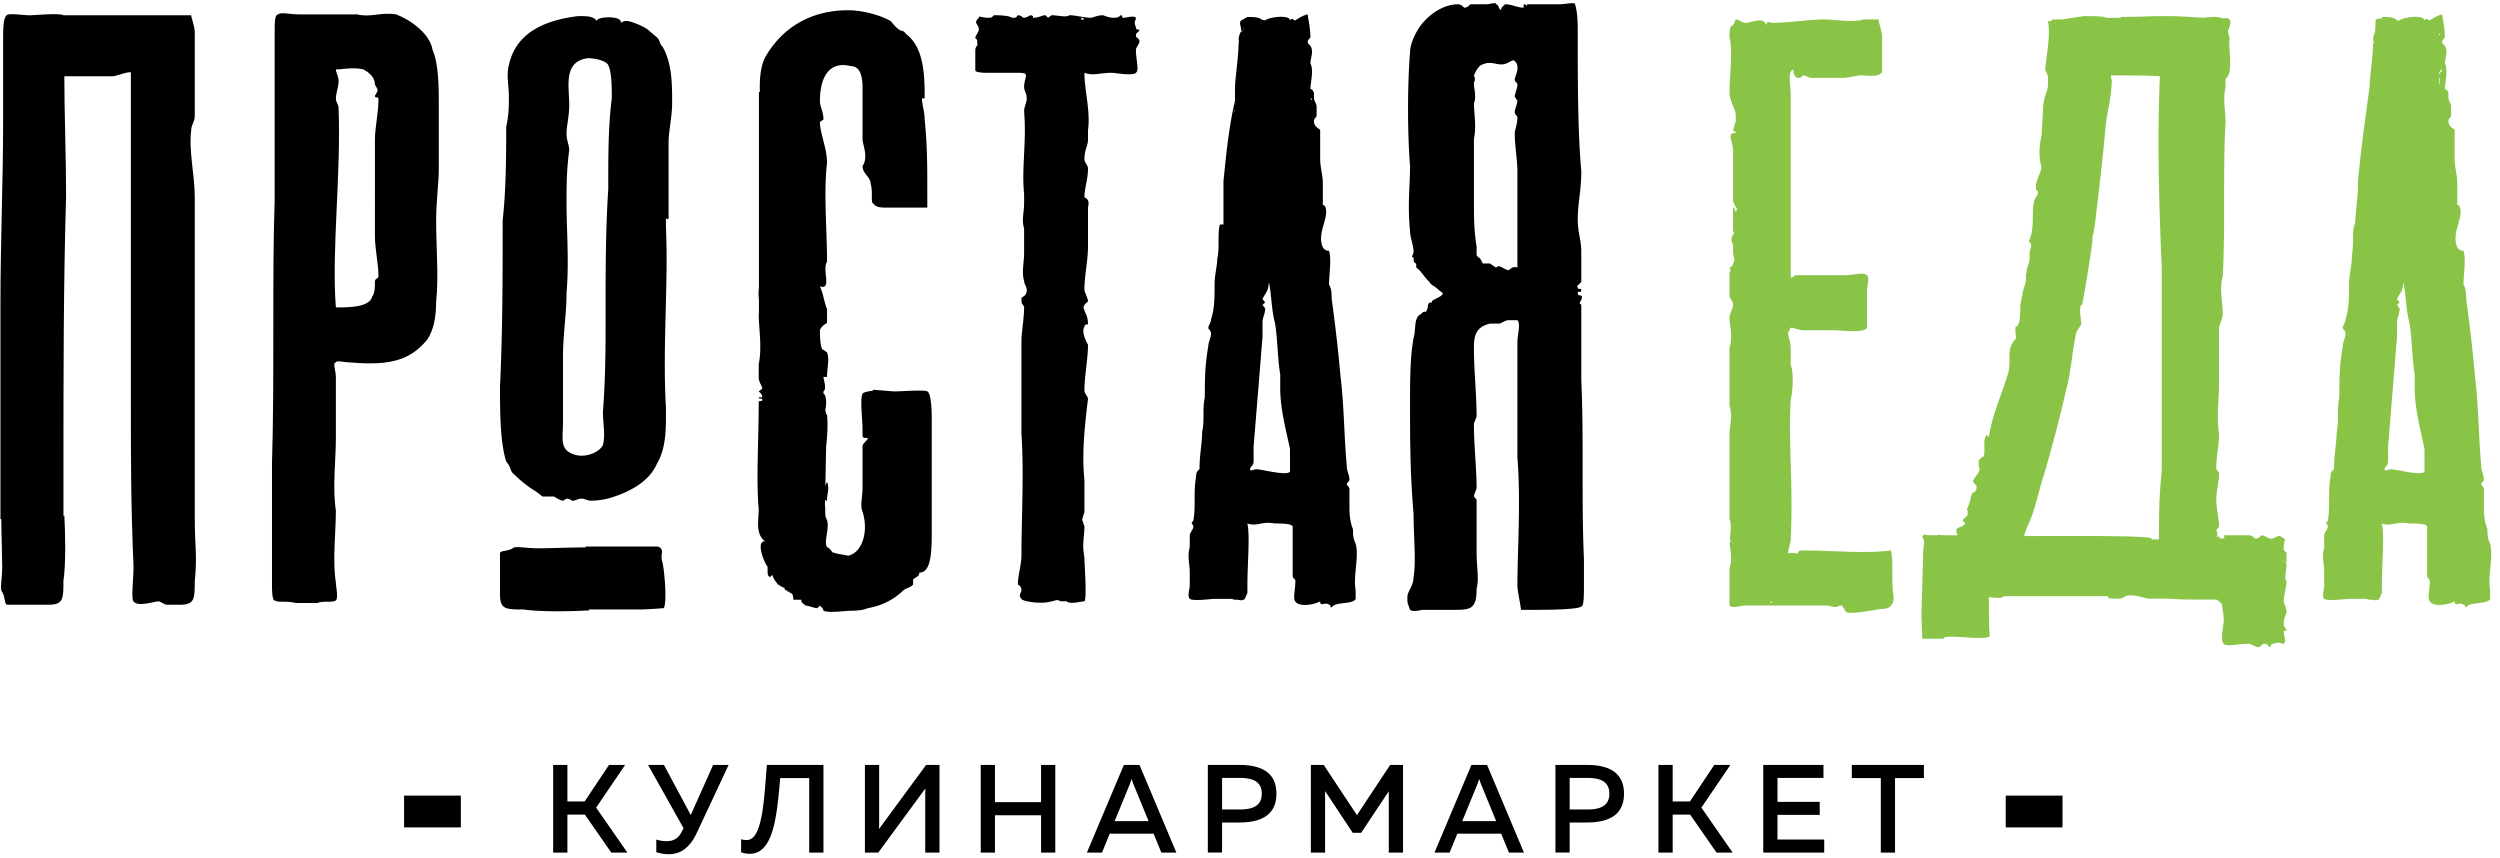 <svg xmlns="http://www.w3.org/2000/svg" width="166" height="57">
  <defs>
    <clipPath id="a">
      <path d="M-6 58.998h175.675V-2.58H-6z"/>
    </clipPath>
  </defs>
  <path d="M44.408 56.72a2.9 2.9 0 01-.83-.134v-.84c.199.066.44.108.672.108.481 0 .796-.182 1.028-.648l.108-.216-2.356-4.2h1.054l1.783 3.326 1.485-3.326h1.028l-2.106 4.499c-.515 1.106-1.178 1.43-1.866 1.43M54.677 50.79v5.821h-.946v-4.948h-1.925c-.223 2.577-.456 5.023-2.024 5.03a1.87 1.87 0 01-.572-.099v-.873c.116.042.225.057.398.057 1.02-.032 1.128-2.66 1.31-4.988zM61.436 56.611v-3.626c0-.208 0-.432.008-.631l-3.126 4.257h-.888V50.79h.946v3.618c0 .216 0 .44-.01.64l3.128-4.258h.888v5.821zM70.072 50.79v5.821h-.945v-2.478h-3.061v2.478h-.946V50.79h.946v2.47h3.06v-2.47zM72.17 56.611l2.456-5.821h1.036l2.448 5.821h-.997l-.513-1.256h-2.912l-.515 1.256zm1.842-2.087h2.255l-1.02-2.486a5.857 5.857 0 01-.108-.324c-.04.14-.075.232-.107.324zM82.274 50.79c1.377 0 2.48.432 2.48 1.913 0 1.48-1.103 1.911-2.48 1.911h-1.128v1.996H80.2v-5.82zm-1.128.864v2.096h1.173c.793 0 1.463-.2 1.463-1.047 0-.849-.661-1.049-1.463-1.049zM93.161 50.79v5.821h-.945v-4.074l-1.833 2.76h-.564l-1.833-2.77v4.084h-.946V50.79h.854l2.207 3.334 2.206-3.334zM95.25 56.611l2.455-5.821h1.037l2.448 5.821h-.997l-.513-1.256h-2.912l-.514 1.256zm1.842-2.087h2.255l-1.02-2.486c-.033-.092-.066-.183-.108-.324-.04.14-.074.232-.107.324zM105.353 50.79c1.378 0 2.48.432 2.48 1.913 0 1.48-1.102 1.911-2.48 1.911h-1.127v1.996h-.946v-5.82zm-1.127.864v2.096h1.173c.793 0 1.463-.2 1.463-1.047 0-.849-.661-1.049-1.463-1.049zM110.12 56.611V50.79h.946v2.428h1.144l1.618-2.428h1.07l-1.925 2.836 2.074 2.985h-1.07l-1.75-2.52h-1.161v2.52zM121.078 50.79v.864h-3.053v1.589h2.804v.865h-2.804v1.638h3.103v.865h-4.048V50.79zM127.747 50.79v.873h-1.917v4.948h-.945v-4.948h-1.925v-.873z"/>
  <g clip-path="url(#a)">
    <path d="M133.18 54.94h3.77v-2.11h-3.77z"/>
  </g>
  <g clip-path="url(#a)">
    <path d="M26.83 54.94h3.77v-2.11h-3.77z"/>
  </g>
  <g clip-path="url(#a)">
    <path d="M10.517 39.93c-.235 0-1.413.395-1.65 0-.177-.167 0-1.461 0-2.305-.177-4.05-.177-7.086-.177-10.74V4.838c0-.17-1.001.225-1.177.225H4.272c0 2.53.117 5.286.117 7.93-.176 5.904-.176 12.034-.176 17.882v3.375h.059c.059.956.117 3.15-.06 4.33 0 1.182 0 1.575-1 1.575H.501c-.236 0-.12-.45-.354-.844-.177-.169 0-.843 0-1.687 0-.618-.06-2.362-.06-3.15H.03V20.248c0-4.274.177-8.155.177-12.204V2.702c0-.732 0-1.519.235-1.687.177-.169.943 0 1.591 0 .177 0 2.004-.169 2.18 0h8.483c0 .168.236.731.236 1.124v5.568c0 .394-.236.562-.236.956-.176 1.35.236 2.924.236 4.443v21.257c0 1.912.177 2.531 0 4.218 0 1.182 0 1.575-1.002 1.575h-.823c-.237 0-.414-.225-.59-.225"/>
  </g>
  <g clip-path="url(#a)">
    <path d="M26.309.955c1.001.393 2.239 1.293 2.415 2.361.413.957.413 2.475.413 3.825v4.05c0 .954-.177 2.136-.177 3.486 0 1.743.177 3.823 0 5.342 0 1.069-.177 1.912-.59 2.53-1.118 1.35-2.415 1.745-5.066 1.52-.412 0-1.002-.17-1.002 0-.236 0 0 .562 0 .955v4.05c0 1.574-.236 3.261 0 4.835 0 1.52-.236 3.262 0 4.781 0 .225.178 1.013 0 1.18-.236.17-.824 0-1.237.17h-1.413c-.649-.17-1.18 0-1.415-.17-.177 0-.177-.787-.177-.955v-8.099c.177-5.848 0-12.316.177-17.489V2.136c0-.619 0-1.18.236-1.18.177-.17.766 0 1.415 0h3.829c.883.223 1.59-.17 2.592 0m-1.414 17.713c0-.169.235-.169.235-.337 0-.843-.235-1.743-.235-2.7V9.279c0-.844.235-1.744.235-2.7 0-.224-.235 0-.235-.224.235-.394.235-.338 0-.732 0-.393-.236-.73-.766-1.012-.648-.169-1.414 0-1.827 0 0 .225.178.393.178.788 0 .393-.178.787-.178 1.18 0 .169.178.394.178.563.176 4.499-.473 9.448-.178 13.271.884 0 2.239 0 2.416-.73.177-.225.177-.618.177-1.013"/>
  </g>
  <g clip-path="url(#a)">
    <path d="M42.486 40.47h-3.377v.06c-.957.058-3.152.117-4.333-.06-1.182 0-1.576 0-1.576-1v-2.71c0-.235.45-.117.844-.353.169-.177.844 0 1.688 0 .62 0 2.364-.06 3.153-.06v-.058h4.724a.35.35 0 01.346.41c-.033.182-.046.399.018.587.11.333.347 2.59.107 3.094 0 0-1.084.089-1.594.089"/>
  </g>
  <g clip-path="url(#a)">
    <path d="M43.982 3.084c.648 1.099.648 2.517.648 3.753 0 .916-.236 1.877-.236 2.609v4.99c0 .137-.06.137-.118.09-.059 0-.059-.046-.059-.09v.64c.177 3.707-.235 7.918 0 11.946 0 1.281.059 2.655-.589 3.753-.412.961-1.355 1.693-2.828 2.197a4.93 4.93 0 01-1.59.275c-.177 0-.413-.138-.59-.138-.235 0-.412.138-.589.138-.059 0-.059 0-.118-.046a.526.526 0 00-.295-.092l-.235.138c-.118 0-.295-.092-.589-.275h-.766l-.412-.32a7.413 7.413 0 01-1.414-1.099c-.413-.32-.177-.412-.59-.915-.412-1.281-.412-3.387-.412-4.99.177-3.661.177-7.322.177-11.03.236-2.06.236-4.623.236-6.224.176-.687.176-1.42.176-2.015 0-.686-.176-1.373 0-2.06.413-1.876 1.945-2.928 4.596-3.249.648 0 1.001 0 1.237.32 0-.32 1.768-.366 1.591.137a.615.615 0 01.412-.136c.177 0 1.001.274 1.414.594l.59.504c.176.137.176.457.353.595m-3.948 26.464c.177-.686 0-1.418 0-2.197.177-2.335.177-4.35.177-6.502 0-2.976 0-5.54.177-8.287 0-2.335 0-4.167.236-6.044 0-.687 0-1.694-.236-2.198-.177-.32-.943-.457-1.355-.457-1.65.229-1.237 1.831-1.237 3.113 0 .778-.178 1.373-.178 1.877s.178.778.178 1.1c-.178 1.419-.178 2.334-.178 3.57 0 1.694.178 3.892 0 5.907 0 1.42-.235 2.793-.235 4.212v4.35c0 1.099-.236 1.832.648 2.152.766.32 1.768-.091 2.003-.595"/>
  </g>
  <g clip-path="url(#a)">
    <path d="M90.016 36.108c.236.844-.176 2.137 0 3.093v.563c-.176.393-1.355.168-1.59.562-.177 0 0-.169-.177-.169-.235-.225-.59.17-.59-.225-.411.225-1.413.394-1.648 0-.178-.168 0-.73 0-1.35 0-.168-.178-.168-.178-.337v-3.262c0-.224-.766-.224-1.178-.224-.884-.17-1.178.224-1.827 0 .178.843 0 2.699 0 4.048v.563l-.176.394c-.177.168-.354.056-.53.056-.177 0-.237 0-.295-.056h-1.178c-.236 0-1.414.168-1.65 0-.177-.225 0-.563 0-.957v-.786c0-.62-.177-1.07 0-1.688v-.787c0-.168.236-.394.236-.563 0-.224-.237-.224 0-.393.177-.957 0-1.912.177-2.869 0-.281.059-.45.235-.561 0-.957.176-1.744.176-2.475.177-.844 0-1.462.177-2.306 0-1.124 0-2.08.236-3.43 0-.225.177-.562.177-.788a.413.413 0 00-.119-.28c-.058-.057-.058-.057-.058-.114 0-.168.177-.337.177-.562.236-.73.236-1.462.236-2.305 0-.619.176-1.294.176-1.687.177-.844 0-1.687.177-2.307h.236v-2.868c.177-1.743.353-3.599.765-5.342h.032l.002-.021-.034.02V5.91c0-.731.237-2.081.237-3.036h.014l.008-.14a.803.803 0 01.02-.35V2.38a.791.791 0 01.135-.295.52.52 0 01.039.044l.118-.17.01-.098-.002-.005c-.024.128-.078.229-.165.229 0-.394-.177-.563 0-.731l.411-.226c.386 0 .772 0 .965.185l.215.04c.234-.225 1.649-.393 1.649 0 .176-.225.176 0 .354 0 .411-.281.706-.393.823-.393 0 .168.178.9.178 1.518l-.178.225c0 .113 0 .17.06.225l.118.112c.236.394 0 .788 0 1.181.236.394 0 1.294 0 1.688.058 0 .117.056.177.112 0 .057 0 .057.059.112v.394c0 .169.176.338.176.563v.562c0 .17-.176.17-.176.394s.116.393.411.562v1.912c0 .619.177 1.069.177 1.687v1.35c0 .057 0 .057.06.057.058.055.118.112.118.168.235.731-.59 1.687-.178 2.643.118.17.235.225.413.225.176.619 0 1.518 0 2.25.117.168.176.45.176.955.236 1.744.412 3.206.59 5.174.236 1.968.236 4.05.412 5.905 0 .394.176.563.176.956l-.176.226c0 .169.176.169.176.393v1.124c0 .395 0 .9.237 1.52 0 .393 0 .562.176.955zM87.113 6.665c.011-.081-.006-.138-.101-.138zm-5.086.2h-.024c0 .036.007.07.017.104zm-.024.393a.197.197 0 00-.03.192zm3.654 22.552c-.236-1.125-.649-2.644-.649-3.993v-.957c-.177-.956-.177-2.473-.353-3.43-.236-.843-.236-2.08-.413-2.7 0 .62-.234.732-.412 1.125l.178.226-.178.169.178.225c0 .393-.178.562-.178.955v.957l-.589 7.254v.956c0 .394-.235.337-.235.563 0 .168.235 0 .412 0 .412 0 1.944.45 2.239.168z"/>
  </g>
  <g clip-path="url(#a)">
    <path d="M104.998 25.254c.176 3.825 0 8.042.176 11.866v1.743c0 .62 0 1.406-.176 1.406-.236.225-2.534.225-3.182.225h-.825c0-.225-.235-1.237-.235-1.63 0-2.306.235-5.512 0-8.493v-7.704c0-.394.235-1.18 0-1.405h-.59c-.235 0-.471.224-.647.224h-.59c-.883.225-1.06.732-1.06 1.575 0 1.575.177 3.15.177 4.556 0 .168-.177.393-.177.562 0 1.406.177 2.98.177 4.161 0 .225-.177.45-.177.619l.177.225v3.543c0 .843.176 1.743 0 2.362 0 1.405-.413 1.405-1.65 1.405H94.51c-.176 0-.648.17-.883 0l-.119-.337c-.058-.112-.058-.281-.058-.506 0-.394.412-.73.412-1.35.177-1.069 0-2.586 0-4.162-.235-2.755-.235-4.891-.235-7.535 0-1.35 0-2.869.235-4.162.177-.619 0-1.35.472-1.574.118-.112.176-.17.235-.17h.118c.236-.393 0-.617.412-.617-.176-.169.707-.338.707-.62-.058-.056-.176-.111-.353-.28-.177-.169-.47-.282-.53-.45-.413-.394-.59-.787-.884-.957v-.168c0-.169-.118-.112-.177-.281v-.226c-.235 0 0-.168 0-.393 0-.393-.235-.956-.235-1.35-.177-1.8 0-2.98 0-4.33-.177-2.193-.177-5.4 0-7.536 0-.618.412-1.405.707-1.8.648-.843 1.59-1.405 2.474-1.405a.46.46 0 01.294.112l.119.113a.462.462 0 00.294-.113l.118-.112h1.06c.236 0 .648-.168.648 0 .178 0 .178.393.354.393-.059-.056-.059-.056 0-.112 0-.056.059-.112.236-.281.47 0 .825.225 1.237.225V.285c.235 0 .235.225.235 0h2.121c.413 0 1.061-.168 1.061 0 .177.618.177 1.181.177 2.024 0 2.756 0 6.524.236 9.055 0 1.293-.236 2.136-.236 3.205 0 .844.236 1.406.236 2.137v2.024l-.236.226c-.059.056-.059.056 0 .112 0 .225.236 0 .236.225 0 .169-.236 0-.236.169 0 .28.412 0 .236.45-.236.393 0 .169 0 .393zm-5.657-7.48c.178-.28.59.17.825.17l.235-.17c.177-.055.296-.055.355 0v-6.41c0-.732-.178-1.688-.178-2.531 0-.17.178-.619.178-1.012 0-.169-.178-.169-.178-.394 0-.17.178-.563.178-.732l-.178-.28c0-.169.178-.563.178-.788 0-.168-.178-.168-.178-.337 0-.225.413-.844 0-1.237-.177-.169-.412.225-.883.225-.412 0-.766-.225-1.237 0-.236 0-.589.618-.589.787.059.056.059.056.059.113 0 .168 0 .224-.059.28v.169c0 .225.177.788 0 1.237 0 .62.177 1.52 0 2.363v3.936c0 1.294 0 2.137.177 3.206v.562c.058.168.235.168.293.337l.119.226h.471z"/>
  </g>
  <g clip-path="url(#a)">
    <path d="M75.424 2.36c0 .168.235.168.235.393 0 .169-.235.394-.235.562 0 .618.235 1.35 0 1.519-.177.225-1.415 0-1.592 0-.882 0-1.177.225-1.826 0 0 1.18.413 2.53.237 3.824v.619c0 .393-.237.675-.237 1.293 0 .225.237.394.237.619 0 .73-.237 1.294-.237 1.912.413.168.237.562.237.73v2.532c0 .956-.237 1.911-.237 2.867 0 .17.237.563.237.788-.295.225-.354.393-.237.562 0 .17.237.338.237.956-.178 0-.237.057-.237.169-.177.225 0 .787.237 1.18 0 .957-.237 2.082-.237 3.038 0 .225.237.394.237.563-.237 1.968-.414 3.655-.237 5.398v2.08c0 .077-.02.127-.047.167l-.11.394c.007.02.02.04.04.059.059.224.117.337.117.393 0 .464-.099.928-.074 1.486l.074.595c0 .393.177 2.7 0 2.868-.177 0-1.001.225-1.178 0h-.412c-.235-.169-.413 0-.589 0-.648.225-2.003 0-2.003-.169-.236-.225 0-.394 0-.562 0-.169-.06-.28-.236-.394 0-.618.236-1.294.236-1.912 0-2.53.177-5.398 0-8.098v-6.13c0-.62.177-1.462.177-2.306l-.118-.169c-.06-.056-.06-.168-.06-.393.178-.168.354-.168.354-.563 0-.169-.176-.393-.176-.562-.177-.618 0-1.18 0-1.912v-1.575c-.177-.618 0-1.068 0-1.687v-.618c-.16-1.563.107-3.081.037-4.878l-.037-.634c0-.225.176-.618.176-.787 0-.393-.176-.562-.176-.787 0-.731.47-.956-.413-.956h-2.003c-.177 0-.825 0-.825-.17V3.316c0-.112.059-.224.118-.281l.028-.026-.028-.367-.118-.113c0-.169.235-.394.235-.563 0-.393-.412-.393 0-.787 0-.168.178 0 .59 0 .177 0 .235 0 .294-.056l.118-.112c.177 0 1.002 0 1.179.168.412 0 .235 0 .412-.168.118 0 .236.056.295.112s.059.056.118.056.235-.056.412-.168c.117 0 .177.056.177.112v.056c.412 0 .589-.168.824-.168l.177.168.236-.168c.412 0 1.001.168 1.178 0 .413 0 1.001.168 1.414.168.177 0 .412-.168.825-.168.412.168.588.168.766.168a.548.548 0 00.412-.168c.177 0 0 .168.177.168.236 0 .648-.168.825 0 0 .225-.177.225 0 .619 0 .113.059.168.118.168h.117c0 .17-.235.17-.235.394zm-3.416-1.07c-.053-.067-.119-.112-.179-.112a.288.288 0 00-.068.113z"/>
  </g>
  <g clip-path="url(#a)">
    <path d="M57.272 5.798c0-.62-.118-1.407-.767-1.407-1.59-.393-2.062.956-2.062 2.306 0 .394.236.73.236 1.238l-.236.169c0 .73.472 1.743.472 2.698-.236 2.081 0 4.387 0 6.58-.353.506.354 1.912-.472 1.631.236.506.236.9.472 1.519v.899l-.236.17c-.176.168-.236.28-.236.337 0 .169 0 1.293.236 1.293l.236.169c.177.45 0 1.012 0 1.63h-.236c0 .17.236.788 0 .957v.168c.185 0 .225.728.12 1.04.02.116.036.229.052.327a.111.111 0 01.064-.017c.067.742.016 1.45-.06 2.144l-.055 2.737a.753.753 0 01.115-.382c.177.394 0 .787 0 1.181 0 .14 0 .049-.133.013l-.007.348v.001c.06.403-.045.678.14.988.177.618-.236 1.406 0 1.8.06 0 .118.056.235.168l.12.169.41.112c.414.057.59.112.65.112.942-.224 1.354-1.63.942-2.923-.177-.394 0-.957 0-1.575v-2.756c0-.225.353-.393.353-.562h-.177c-.117 0-.176-.057-.176-.17v-.393c0-.618-.177-2.08 0-2.362 0-.088.355-.176.694-.216l-.008-.062 1.416.114c.04-.003.083-.004.137-.004.234 0 1.944-.113 2.062 0 .295.168.295 1.518.295 1.968v6.748c0 1.631.058 3.318-.826 3.318 0 .282-.235.282-.411.45v.338c-.178.225-.472.225-.65.394-.647.618-1.412 1.011-2.356 1.18-.413.17-.942.17-1.12.17-.411 0-1.413.168-1.826 0a.416.416 0 00-.117-.226l-.119-.113-.176.17c-.176 0-.59-.17-.766-.17-.295-.225-.295-.225-.295-.393h-.53c0-.28-.058-.45-.236-.45 0-.168-.176 0-.176-.168-.118 0-.176-.057-.176-.169 0 0-.19-.043-.395-.22a.734.734 0 00-.077-.005v-.067a1.478 1.478 0 01-.337-.568l-.135.129c-.117 0-.176-.113-.176-.338v-.337c-.176-.17-.825-1.687-.176-1.687-.65-.506-.414-1.406-.414-2.137-.176-1.968 0-4.555 0-7.087 0-.168.236 0 .236-.168 0-.169-.236 0-.236-.169h.236a.421.421 0 00-.117-.28l-.119-.113.236-.17c0-.224-.236-.393-.236-.787v-.843c.2-.954.062-2.028.015-2.881V21.3a8.049 8.049 0 01-.015-.43l.015-.025v-.706l-.015-.001.015-.013v-.288c-.043-.21-.015-.46-.015-.655l.015.016V6.115h.06c-.022-.84.038-1.66.339-2.286C51.91 1.86 53.796.68 56.329.68c.943 0 2.18.337 2.828.73.177.226.354.45.649.62.117 0 .235.056.353.224 1.119.845 1.238 2.474 1.238 4.105v.17h-.178c0 .393.178.899.178 1.406.176 1.63.176 3.262.176 4.78v1.068h-2.828c-.176 0-.59 0-.766-.281-.176 0 0-.73-.176-1.35 0-.394-.531-.618-.531-1.125.412-.618 0-1.406 0-1.8zm-2.477 26.83c.003-.058.003-.112.003-.165l-.003.164z"/>
  </g>
  <g clip-path="url(#a)" opacity=".88">
    <path fill="#7abc2f" d="M165.346 36.108c.235.844-.177 2.137 0 3.093v.563c-.177.393-1.355.168-1.591.562-.177 0 0-.169-.177-.169-.235-.225-.59.17-.59-.225-.411.225-1.413.394-1.648 0-.178-.168 0-.73 0-1.35 0-.168-.178-.168-.178-.337v-3.262c0-.224-.765-.224-1.178-.224-.883-.17-1.178.224-1.826 0 .177.843 0 2.699 0 4.048v.563l-.177.394c-.176.168-.353.056-.53.056-.177 0-.235 0-.294-.056h-1.179c-.235 0-1.414.168-1.65 0-.176-.225 0-.563 0-.957v-.787c0-.619-.176-1.068 0-1.687v-.787c0-.169.236-.394.236-.563 0-.224-.235-.224 0-.393.177-.957 0-1.913.177-2.869 0-.281.059-.45.235-.561 0-.957.178-1.744.178-2.475.176-.844 0-1.462.176-2.306 0-1.124 0-2.08.236-3.43 0-.225.177-.562.177-.788a.418.418 0 00-.118-.28c-.06-.057-.06-.057-.06-.114 0-.168.178-.337.178-.562.235-.73.235-1.462.235-2.305 0-.619.177-1.294.177-1.687l.087-.964c.006-.498-.019-.963.09-1.343h.032l.203-2.248v-.62c.09-.895.183-1.821.305-2.746l.023-.245.44-3.229c.017-.747.234-2.028.234-2.946h.1v-.008c-.14-.078-.103-.482.035-.718l.042-.849s.203-.082.434-.073a1.028 1.028 0 00-.022-.096c.413 0 .825 0 1.002.226l-.002.016c.063-.002.125-.004.187-.008l-.008-.008c.235-.226 1.649-.394 1.649 0 .154-.195.173-.053.291-.011l.089-.007c.398-.267.683-.376.799-.376 0 .168.176.9.176 1.518l-.176.225c0 .113 0 .169.058.225l.118.112c.236.394 0 .788 0 1.181.236.394 0 1.294 0 1.688.058 0 .118.056.177.112 0 .057 0 .057.059.112v.394c0 .169.176.338.176.563v.562c0 .17-.176.17-.176.394s.117.393.412.562v1.912c0 .619.177 1.069.177 1.687v1.35c0 .057 0 .057.06.057.058.055.117.112.117.168.235.731-.59 1.687-.177 2.643.118.17.235.225.412.225.177.619 0 1.518 0 2.25.118.168.177.45.177.955a107.6 107.6 0 01.59 5.174c.235 1.968.235 4.05.412 5.905 0 .394.176.563.176.956l-.176.226c0 .168.176.168.176.393v1.124c0 .395 0 .9.236 1.52 0 .393 0 .562.177.955zm-4.36-6.298c-.236-1.125-.648-2.644-.648-3.993v-.957c-.177-.956-.177-2.473-.354-3.43-.235-.843-.235-2.08-.412-2.7 0 .62-.235.732-.412 1.125l.177.226-.177.169.177.224c0 .394-.177.563-.177.956v.957l-.59 7.254v.956c0 .394-.235.337-.235.563 0 .168.236 0 .412 0 .413 0 1.945.449 2.239.168zm.965-27.46a.414.414 0 01.041-.036c.08 0 .041-.044-.04-.074zm.036 2.828a.374.374 0 01-.04-.049v.451l.04.036zm-.04-.244c.066-.115.218-.217.218-.319-.107 0-.15.123-.218.22z"/>
  </g>
  <g clip-path="url(#a)">
    <path d="M122.29 40.198c-.047-.034-.076-.028 0 0"/>
  </g>
  <g clip-path="url(#a)" opacity=".88">
    <path fill="#7abc2f" d="M122.305 40.206h-.16c-.236.225-.647 0-.825 0h-5.419c-.413 0-.826.225-1.061 0V37.73c.235-.618 0-1.518 0-1.743h.118c-.236-.17.117-.9-.118-1.518v-5.624c0-.73.235-1.069 0-1.912V23.11c.235-.844 0-1.574 0-1.969 0-.393.235-.562.235-.956 0-.168-.235-.393-.235-.561v-1.576c.059 0 .059-.055.059-.112v-.057h-.059c0-.168.235-.168.235-.392.178-.17 0-.563 0-.732v-.393c0-.226-.235-.394 0-.788.178-.169 0 0 0-.394v-1.35c.178-.168 0 0 .178.226.235-.226-.178-.394-.178-.788v-3.261c0-.619-.471-1.181.178-1.181 0-.17 0 0-.178-.17l.178-.618v-.394c0-.393-.413-.9-.413-1.518 0-1.125.235-2.699 0-3.655 0-.394 0-.788.235-.788l.178-.393c.235 0 .412.225.648.225.41 0 1.177-.45 1.413.168 0-.393.177-.168.354-.168 1.236 0 2.356-.225 3.476-.225.648 0 1.944.225 2.592 0h1.002c0 .225.235.787.235 1.18v2.307c-.235.393-1.001.224-1.413.224-.236 0-.825.17-1.237.17h-2.004c-.236 0-.413-.17-.589-.17l-.118.113c-.059.056-.118.056-.294.056-.177-.112-.236-.28-.236-.562-.412.169-.178.9-.178 1.743v12.071l.071.01c.112-.039.143-.158.343-.158h3.24c.413 0 1.178-.226 1.414 0 .176.168 0 .787 0 .956v2.53c-.236.394-1.592.169-2.239.169h-2.003c-.236 0-.648-.169-.826-.169l-.176.337c0 .226.176.62.176 1.013v1.124c.178.395.178 1.575 0 2.306-.176 2.925.178 5.399 0 9.279 0 .17-.176.676-.176.957 0-.056.118-.056.295-.056.118 0 .235 0 .295.056l.176-.225h.236c2.062 0 4.006.225 5.833 0 .176.843 0 2.137.176 3.092 0 .506-.235.788-.766.788-.235 0-2.297.45-2.415.169l-.178-.281a.256.256 0 00-.075-.113zm-3.508-38.483a.987.987 0 00-.069-.04v.04zm-1.259 38.242a.15.15 0 00.13.072.478.478 0 00-.009-.09z"/>
  </g>
  <g clip-path="url(#a)" opacity=".88">
    <path fill="#7abc2f" d="M151.827 37.093c0 .165 0 .277-.06.332l.06.055c0 .388-.184.942 0 1.109 0 .388-.184.942-.184 1.33 0 .166.184.388.184.776-.184.388-.184.554-.184.72 0 .166.061.277.184.388 0 .166-.184 0-.184.166 0 .222.184.61 0 .776-.245 0-.245-.167-.675 0a.228.228 0 00-.153.047l-.031.063v.112c-.136 0-.172-.12-.279-.184a13.704 13.704 0 01-.149-.038h-.002c-.185 0-.185.222-.43.222-.184 0-.43-.222-.614-.222-.675 0-1.473.222-1.656 0-.247-.167 0-1.33 0-1.496 0-.512-.094-.813-.108-1.113a1.315 1.315 0 00-.384-.328h-1.474c-.306 0-.982 0-1.657-.055h-1.228c-.43 0-.737-.222-1.412-.222-.245 0-.43.222-.674.222-.369 0-.615 0-.738-.056v-.11h-6.937c-.061.166-.552.11-.981.055v.443c0 .388 0 1.718.06 2.106 0 .443-3.068-.167-3.068.222h-1.412l-.061-1.552.122-4.268c0-.166.062-.498.062-.664 0-.167-.247-.278-.062-.333 0-.055 0-.055.062-.11.122.055.429.055.92.055v-.056c.122.056.369.056.736.056h.553c0-.167-.123-.167-.061-.389.061-.165.491-.165.552-.388.061-.166-.184-.055-.123-.221 0-.056.062-.11.184-.222l.123-.11v-.278c0-.056 0-.056-.06-.11.184-.333.244-.665.306-.942.062-.222.246-.167.307-.333.184-.388-.245-.443-.185-.61.062-.221.246-.332.43-.72 0-.055-.061-.222-.061-.388v-.221c0-.056.061-.111.184-.222.062-.056.062-.056.124-.056.184-.387-.062-.997.184-1.385.06-.222 0 0 .184.055.244-1.552.859-2.771 1.288-4.267.185-.72-.061-1.386.246-1.884.061-.167.185-.277.246-.333.061-.221-.061-.443 0-.83.061 0 .061 0 .123-.056 0 0 .06-.111.122-.278.062-.387.062-.942.062-1.108l.184-.942c.06-.222.245-.61.184-.998 0-.166.061-.166.061-.332 0-.222.246-.61.184-.998v-.166c.062-.388.246-.555-.06-.776.429-.72.183-2.05.367-2.66 0-.166.246-.388.246-.554.061-.166-.184-.166-.123-.388v-.166c.061-.388.307-.776.368-1.164-.184-.61-.184-1.275 0-2.106l.123-2.05c.061-.61.307-.943.307-1.33 0-.388.061-.555-.184-.943.062-1.052.368-2.216.184-3.27h.245v-.11h.676l1.473-.222c.43 0 .921 0 1.35.055.062.056.123.056.185.056h.675c.184 0 .246 0 .308-.056.981 0 1.902-.055 2.884-.055.921 0 1.597.055 2.517.11.491-.055.921-.11 1.352.056.183-.055.306-.055.367.055.184.222 0 .388 0 .61-.184.167 0 .388 0 .555.062.166 0 .166 0 .387 0 .665.245 2.106-.246 2.384v.609c-.184.72 0 1.44 0 2.272-.184 3.325 0 6.706-.184 10.252-.246.832 0 1.719 0 2.44 0 .387-.246.775-.246.997v3.602c0 1.108-.183 2.272 0 3.38 0 .832-.183 1.497-.183 2.328 0 .166.183.166.183.333 0 .608-.183 1.108-.183 1.718 0 .609.183 1.33.183 1.717 0 .222-.183.222-.183.389.061 0 .061.055.061.221 0 .056 0 .11-.061.166.123 0 .183-.055.183-.11 0 .155.055.165.061.212l.085.008c.525-.02-.122-.22.346-.22h1.473a.5.5 0 01.307.11l.123.111a.502.502 0 00.307-.11l.122-.111c.185 0 .43.221.615.221.43 0 .43-.388.859 0 .184 0 0 .167 0 .554 0 .167 0 .222.061.277l.123.111zm-8.287-19.287c-.185-4.266-.307-8.534-.123-12.746-1.043-.055-2.087-.055-3.254-.055 0 .166.062.277.062.444-.062 1.273-.369 2.216-.43 3.158-.184 2.05-.43 4.101-.675 6.152l-.122.776c-.062.11-.062.276-.062.442v.056c-.184 1.385-.43 2.827-.675 4.212h-.062c-.184.222 0 1.053 0 1.275-.062.166-.368.498-.368.72-.246 1.163-.306 2.383-.615 3.546a95.26 95.26 0 01-1.473 5.654c-.43 1.33-.613 2.493-1.166 3.602l-.184.554c2.701 0 8.472-.055 8.472.166v.056h.49c0-1.497 0-2.772.185-4.545zm8.164 19.402l-.044.04.044.072z"/>
  </g>
  <g clip-path="url(#a)">
    <path d="M36.73 56.611V50.79h.946v2.428h1.144l1.618-2.428h1.07l-1.925 2.836 2.074 2.985h-1.07l-1.75-2.52h-1.161v2.52z"/>
  </g>
</svg>
